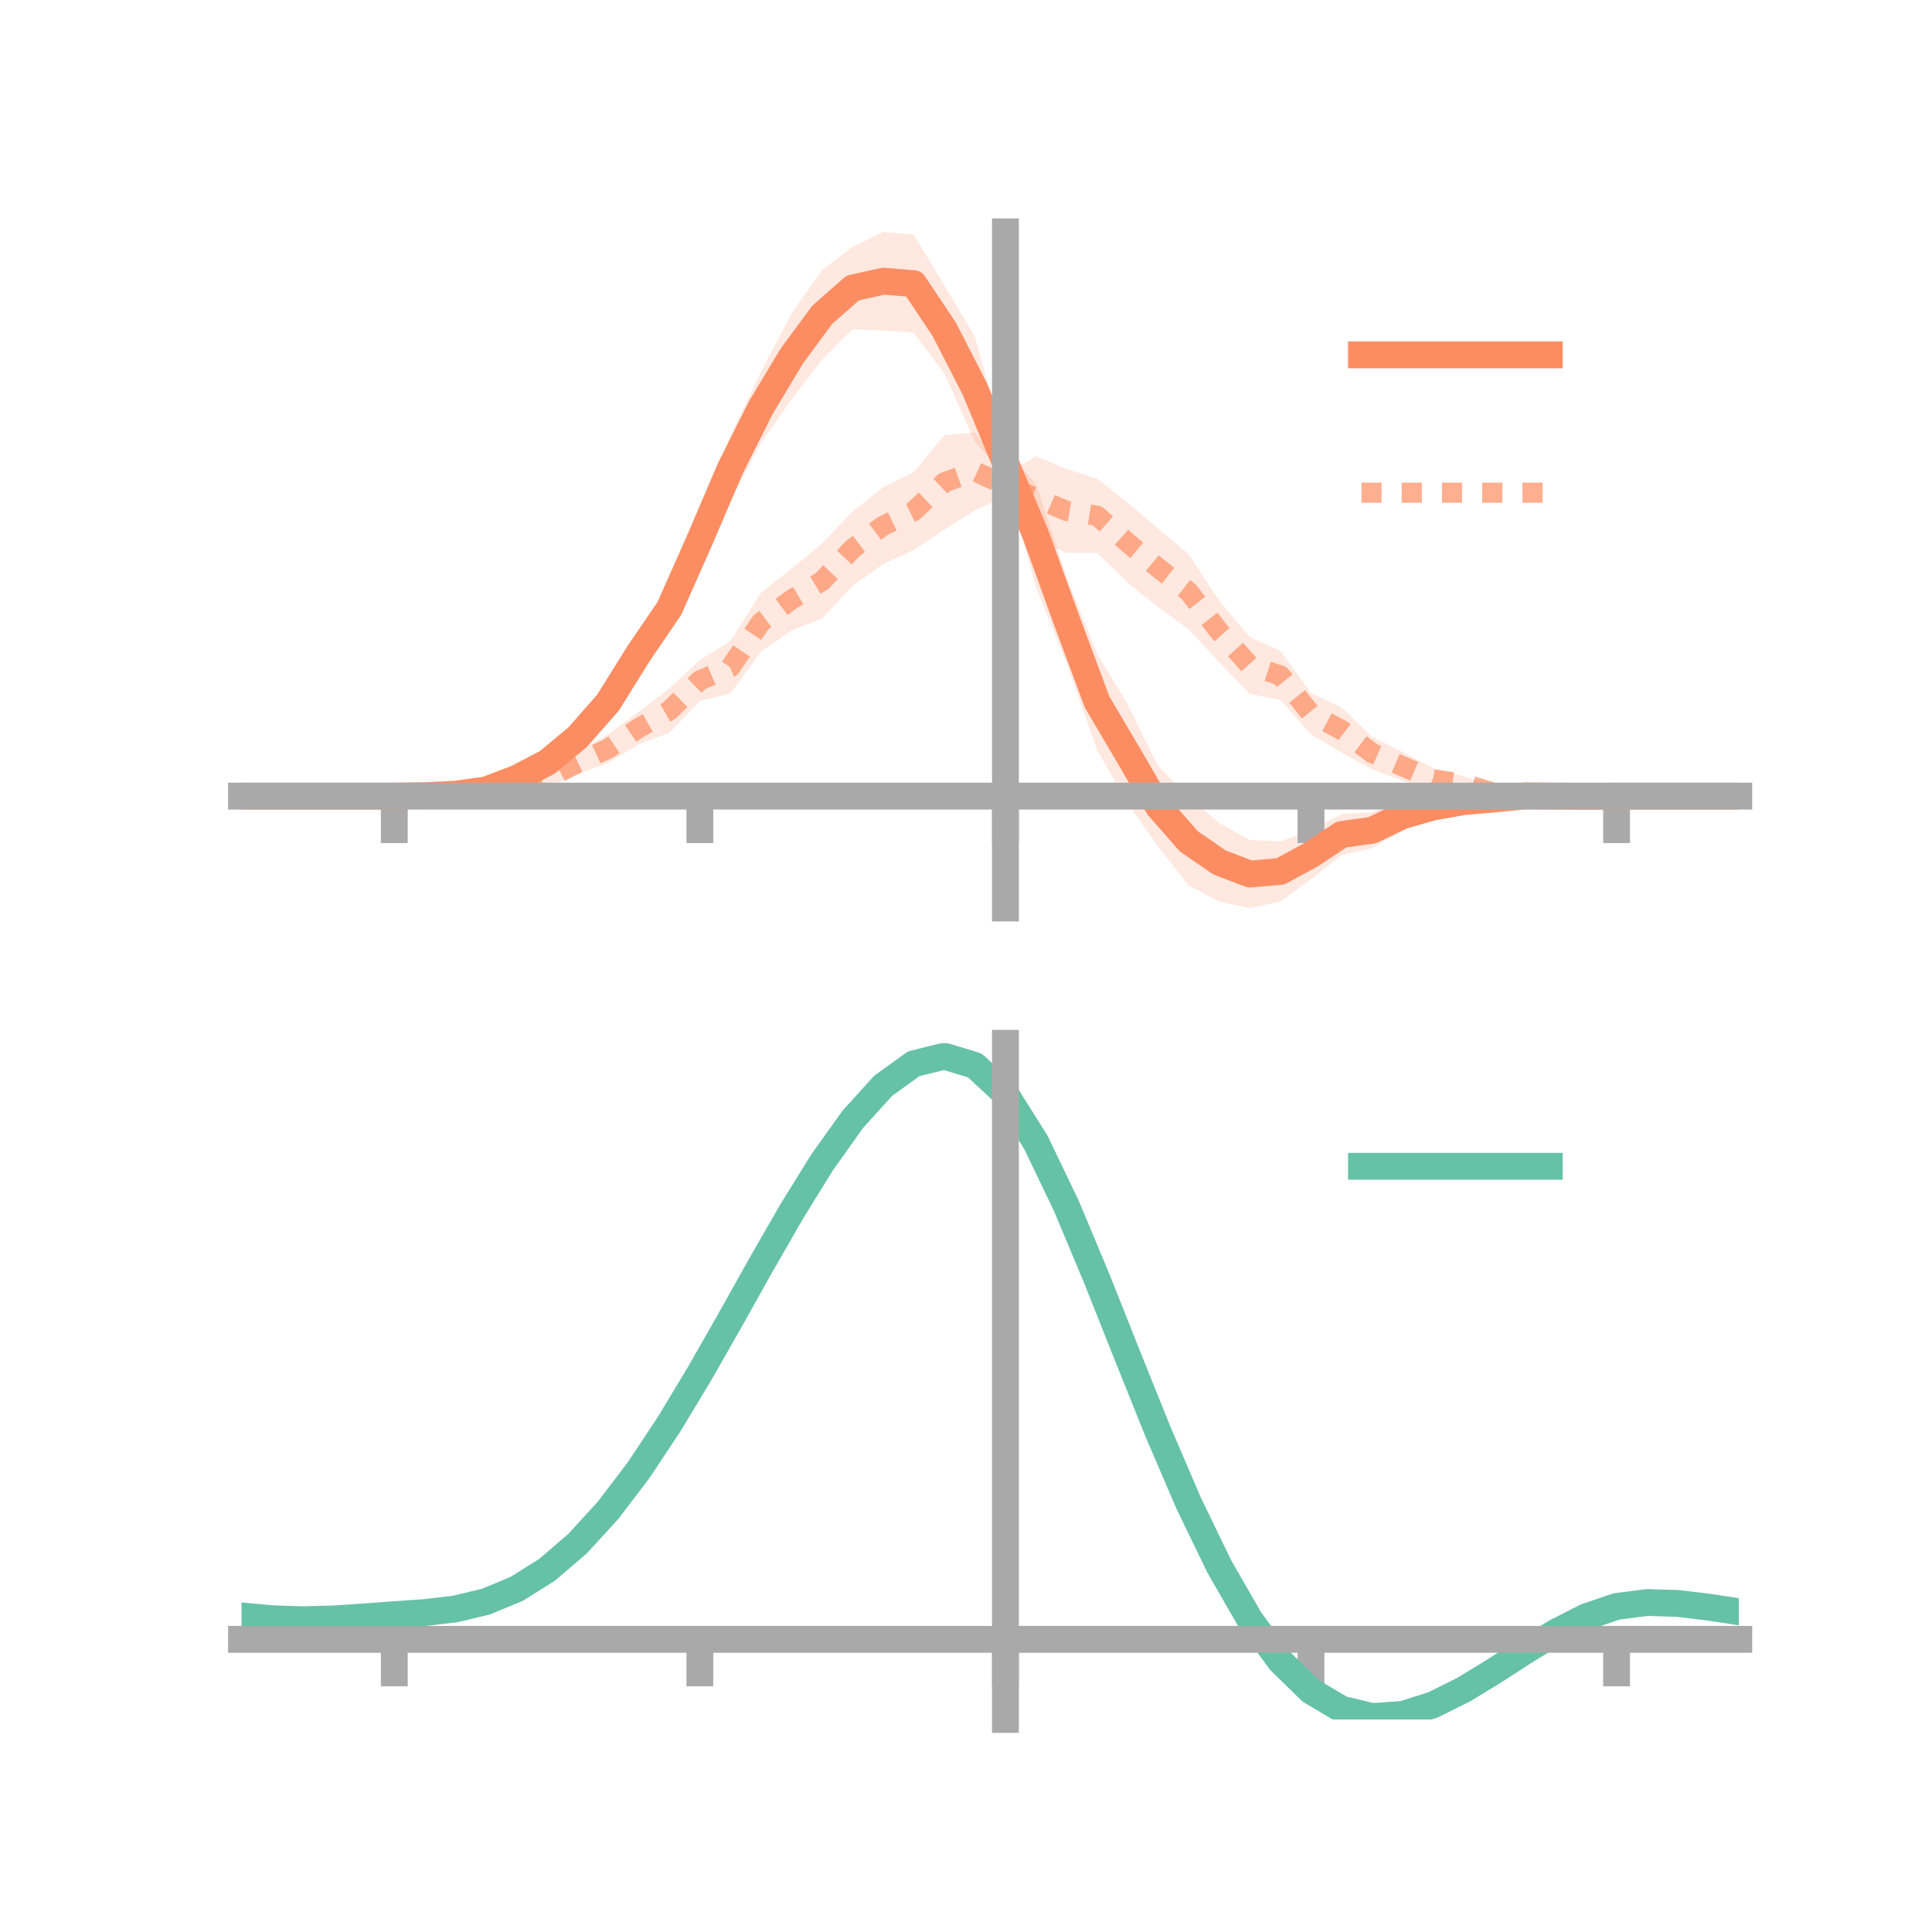 <?xml version="1.0" encoding="utf-8" standalone="no"?>
<!DOCTYPE svg PUBLIC "-//W3C//DTD SVG 1.1//EN"
  "http://www.w3.org/Graphics/SVG/1.1/DTD/svg11.dtd">
<!-- Created with matplotlib (https://matplotlib.org/) -->
<svg height="144pt" version="1.1" viewBox="0 0 144 144" width="144pt" xmlns="http://www.w3.org/2000/svg" xmlns:xlink="http://www.w3.org/1999/xlink">
 <defs>
  <style type="text/css">*{stroke-linecap:butt;stroke-linejoin:round;}</style>
 </defs>
 <g id="figure_1">
  <g id="patch_1">
   <path d="M 0 144 
L 144 144 
L 144 0 
L 0 0 
z
" style="fill:none;"/>
  </g>
  <g id="axes_1">
   <g id="patch_2">
    <path d="M 18 67.68 
L 129.6 67.68 
L 129.6 17.28 
L 18 17.28 
z
" style="fill:none;"/>
   </g>
   <g id="PolyCollection_1">
    <path clip-path="url(#p2567f056eb)" d="M 18 59.338 
L 18 59.338 
L 20.278 59.338 
L 22.555 59.338 
L 24.833 59.338 
L 27.11 59.338 
L 29.388 59.336 
L 31.665 59.245 
L 33.943 59.041 
L 36.22 58.55 
L 38.498 57.538 
L 40.776 56.056 
L 43.053 53.986 
L 45.331 51.078 
L 47.608 47.19 
L 49.886 43.615 
L 52.163 38.302 
L 54.441 32.456 
L 56.718 27.712 
L 58.996 23.369 
L 61.273 20.139 
L 63.551 18.399 
L 65.829 17.28 
L 68.106 17.493 
L 70.384 21.273 
L 72.661 25.089 
L 74.939 33.474 
L 77.216 36.068 
L 79.494 42.986 
L 81.771 48.744 
L 84.049 52.488 
L 86.327 57.106 
L 88.604 59.403 
L 90.882 61.351 
L 93.159 62.612 
L 95.437 62.703 
L 97.714 61.895 
L 99.992 60.671 
L 102.269 60.539 
L 104.547 59.695 
L 106.824 59.203 
L 109.102 59.034 
L 111.38 59.101 
L 113.657 59.018 
L 115.935 59.187 
L 118.212 59.299 
L 120.49 59.337 
L 122.767 59.338 
L 125.045 59.338 
L 127.322 59.338 
L 129.6 59.338 
L 129.6 59.338 
L 129.6 59.338 
L 127.322 59.338 
L 125.045 59.338 
L 122.767 59.338 
L 120.49 59.34 
L 118.212 59.406 
L 115.935 59.487 
L 113.657 59.625 
L 111.38 60.005 
L 109.102 60.462 
L 106.824 61.094 
L 104.547 61.888 
L 102.269 63.223 
L 99.992 63.73 
L 97.714 65.529 
L 95.437 67.195 
L 93.159 67.68 
L 90.882 67.204 
L 88.604 66.007 
L 86.327 63.106 
L 84.049 59.879 
L 81.771 55.904 
L 79.494 49.432 
L 77.216 43.764 
L 74.939 35.514 
L 72.661 32.9 
L 70.384 27.84 
L 68.106 24.793 
L 65.829 24.638 
L 63.551 24.537 
L 61.273 26.814 
L 58.996 29.773 
L 56.718 33.02 
L 54.441 37.335 
L 52.163 42.15 
L 49.886 47.105 
L 47.608 50.2 
L 45.331 53.629 
L 43.053 55.912 
L 40.776 57.605 
L 38.498 58.494 
L 36.22 59.21 
L 33.943 59.348 
L 31.665 59.364 
L 29.388 59.34 
L 27.11 59.338 
L 24.833 59.338 
L 22.555 59.338 
L 20.278 59.338 
L 18 59.338 
z
" style="fill:#fc8d62;fill-opacity:0.2;"/>
   </g>
   <g id="PolyCollection_2">
    <path clip-path="url(#p2567f056eb)" d="M 18 59.338 
L 18 59.338 
L 20.278 59.338 
L 22.555 59.338 
L 24.833 59.338 
L 27.11 59.338 
L 29.388 59.338 
L 31.665 59.247 
L 33.943 59.015 
L 36.22 58.753 
L 38.498 57.895 
L 40.776 57.436 
L 43.053 56.02 
L 45.331 54.734 
L 47.608 53.057 
L 49.886 51.323 
L 52.163 49.182 
L 54.441 47.786 
L 56.718 44.178 
L 58.996 42.382 
L 61.273 40.505 
L 63.551 38.13 
L 65.829 36.318 
L 68.106 35.191 
L 70.384 32.438 
L 72.661 32.222 
L 74.939 35.387 
L 77.216 33.997 
L 79.494 34.962 
L 81.771 35.675 
L 84.049 37.472 
L 86.327 39.411 
L 88.604 41.313 
L 90.882 44.795 
L 93.159 47.493 
L 95.437 48.519 
L 97.714 51.656 
L 99.992 52.73 
L 102.269 54.918 
L 104.547 56.052 
L 106.824 57.246 
L 109.102 57.854 
L 111.38 58.605 
L 113.657 58.868 
L 115.935 59.197 
L 118.212 59.258 
L 120.49 59.338 
L 122.767 59.338 
L 125.045 59.338 
L 127.322 59.338 
L 129.6 59.338 
L 129.6 59.338 
L 129.6 59.338 
L 127.322 59.338 
L 125.045 59.338 
L 122.767 59.338 
L 120.49 59.339 
L 118.212 59.409 
L 115.935 59.517 
L 113.657 59.452 
L 111.38 59.576 
L 109.102 58.979 
L 106.824 58.94 
L 104.547 58.183 
L 102.269 57.345 
L 99.992 56.093 
L 97.714 54.751 
L 95.437 52.174 
L 93.159 51.722 
L 90.882 49.362 
L 88.604 46.901 
L 86.327 45.255 
L 84.049 43.428 
L 81.771 41.205 
L 79.494 41.203 
L 77.216 40.211 
L 74.939 36.988 
L 72.661 38.035 
L 70.384 39.469 
L 68.106 40.996 
L 65.829 42.048 
L 63.551 43.658 
L 61.273 46.112 
L 58.996 46.994 
L 56.718 48.577 
L 54.441 51.695 
L 52.163 52.246 
L 49.886 54.615 
L 47.608 55.468 
L 45.331 56.863 
L 43.053 57.699 
L 40.776 58.67 
L 38.498 58.947 
L 36.22 59.304 
L 33.943 59.349 
L 31.665 59.398 
L 29.388 59.338 
L 27.11 59.338 
L 24.833 59.338 
L 22.555 59.338 
L 20.278 59.338 
L 18 59.338 
z
" style="fill:#fc8d62;fill-opacity:0.2;"/>
   </g>
   <g id="matplotlib.axis_1">
    <g id="xtick_1">
     <g id="line2d_1">
      <defs>
       <path d="M 0 0 
L 0 3.5 
" id="m560fd55d49" style="stroke:#a9a9a9;stroke-width:2;"/>
      </defs>
      <g>
       <use style="fill:#a9a9a9;stroke:#a9a9a9;stroke-width:2;" x="29.388" xlink:href="#m560fd55d49" y="59.338"/>
      </g>
     </g>
    </g>
    <g id="xtick_2">
     <g id="line2d_2">
      <g>
       <use style="fill:#a9a9a9;stroke:#a9a9a9;stroke-width:2;" x="52.163" xlink:href="#m560fd55d49" y="59.338"/>
      </g>
     </g>
    </g>
    <g id="xtick_3">
     <g id="line2d_3">
      <g>
       <use style="fill:#a9a9a9;stroke:#a9a9a9;stroke-width:2;" x="74.939" xlink:href="#m560fd55d49" y="59.338"/>
      </g>
     </g>
    </g>
    <g id="xtick_4">
     <g id="line2d_4">
      <g>
       <use style="fill:#a9a9a9;stroke:#a9a9a9;stroke-width:2;" x="97.714" xlink:href="#m560fd55d49" y="59.338"/>
      </g>
     </g>
    </g>
    <g id="xtick_5">
     <g id="line2d_5">
      <g>
       <use style="fill:#a9a9a9;stroke:#a9a9a9;stroke-width:2;" x="120.49" xlink:href="#m560fd55d49" y="59.338"/>
      </g>
     </g>
    </g>
   </g>
   <g id="matplotlib.axis_2"/>
   <g id="line2d_6">
    <path clip-path="url(#p2567f056eb)" d="M 18 59.338 
L 20.278 59.338 
L 22.555 59.338 
L 24.833 59.338 
L 27.11 59.338 
L 29.388 59.338 
L 31.665 59.304 
L 33.943 59.194 
L 36.22 58.88 
L 38.498 58.016 
L 40.776 56.83 
L 43.053 54.949 
L 45.331 52.353 
L 47.608 48.695 
L 49.886 45.36 
L 52.163 40.226 
L 54.441 34.895 
L 56.718 30.366 
L 58.996 26.571 
L 61.273 23.476 
L 63.551 21.468 
L 65.829 20.959 
L 68.106 21.143 
L 70.384 24.556 
L 72.661 28.995 
L 74.939 34.494 
L 77.216 39.916 
L 79.494 46.209 
L 81.771 52.324 
L 84.049 56.184 
L 86.327 60.106 
L 88.604 62.705 
L 90.882 64.277 
L 93.159 65.146 
L 95.437 64.949 
L 97.714 63.712 
L 99.992 62.2 
L 102.269 61.881 
L 104.547 60.792 
L 106.824 60.149 
L 109.102 59.748 
L 111.38 59.553 
L 113.657 59.321 
L 115.935 59.337 
L 118.212 59.352 
L 120.49 59.339 
L 122.767 59.338 
L 125.045 59.338 
L 127.322 59.338 
L 129.6 59.338 
" style="fill:none;stroke:#fc8d62;stroke-linecap:square;stroke-width:2;"/>
   </g>
   <g id="line2d_7">
    <path clip-path="url(#p2567f056eb)" d="M 18 59.338 
L 20.278 59.338 
L 22.555 59.338 
L 24.833 59.338 
L 27.11 59.338 
L 29.388 59.338 
L 31.665 59.323 
L 33.943 59.182 
L 36.22 59.029 
L 38.498 58.421 
L 40.776 58.053 
L 43.053 56.859 
L 45.331 55.798 
L 47.608 54.262 
L 49.886 52.969 
L 52.163 50.714 
L 54.441 49.74 
L 56.718 46.378 
L 58.996 44.688 
L 61.273 43.309 
L 63.551 40.894 
L 65.829 39.183 
L 68.106 38.093 
L 70.384 35.954 
L 72.661 35.129 
L 74.939 36.187 
L 77.216 37.104 
L 79.494 38.083 
L 81.771 38.44 
L 84.049 40.45 
L 86.327 42.333 
L 88.604 44.107 
L 90.882 47.079 
L 93.159 49.607 
L 95.437 50.346 
L 97.714 53.203 
L 99.992 54.411 
L 102.269 56.131 
L 104.547 57.118 
L 106.824 58.093 
L 109.102 58.416 
L 111.38 59.091 
L 113.657 59.16 
L 115.935 59.357 
L 118.212 59.333 
L 120.49 59.338 
L 122.767 59.338 
L 125.045 59.338 
L 127.322 59.338 
L 129.6 59.338 
" style="fill:none;stroke:#fc8d62;stroke-dasharray:1.5,1.5;stroke-dashoffset:0;stroke-opacity:0.7;stroke-width:1.5;"/>
   </g>
   <g id="patch_3">
    <path d="M 74.939 67.68 
L 74.939 17.28 
" style="fill:none;stroke:#a9a9a9;stroke-linecap:square;stroke-linejoin:miter;stroke-width:2;"/>
   </g>
   <g id="patch_4">
    <path d="M 129.6 67.68 
L 129.6 17.28 
" style="fill:none;"/>
   </g>
   <g id="patch_5">
    <path d="M 18 59.338 
L 129.6 59.338 
" style="fill:none;stroke:#a9a9a9;stroke-linecap:square;stroke-linejoin:miter;stroke-width:2;"/>
   </g>
   <g id="patch_6">
    <path d="M 18 17.28 
L 129.6 17.28 
" style="fill:none;"/>
   </g>
   <g id="legend_1">
    <g id="line2d_8">
     <path d="M 101.475 26.449 
L 115.475 26.449 
" style="fill:none;stroke:#fc8d62;stroke-linecap:square;stroke-width:2;"/>
    </g>
    <g id="line2d_9"/>
    <g id="text_1">
     <!--   -->
     <g transform="translate(121.075 28.899)scale(0.07 -0.07)">
      <defs>
       <path id="DejaVuSans-32"/>
      </defs>
      <use xlink:href="#DejaVuSans-32"/>
     </g>
    </g>
    <g id="line2d_10">
     <path d="M 101.475 36.724 
L 115.475 36.724 
" style="fill:none;stroke:#fc8d62;stroke-dasharray:1.5,1.5;stroke-dashoffset:0;stroke-opacity:0.7;stroke-width:1.5;"/>
    </g>
    <g id="line2d_11"/>
    <g id="text_2">
     <!--   -->
     <g transform="translate(121.075 39.174)scale(0.07 -0.07)">
      <use xlink:href="#DejaVuSans-32"/>
     </g>
    </g>
   </g>
  </g>
  <g id="axes_2">
   <g id="patch_7">
    <path d="M 18 128.16 
L 129.6 128.16 
L 129.6 77.76 
L 18 77.76 
z
" style="fill:none;"/>
   </g>
   <g id="PolyCollection_3">
    <path clip-path="url(#p4582c5b32c)" d="M 18 120.483 
L 18 120.4 
L 20.278 120.62 
L 22.555 120.696 
L 24.833 120.633 
L 27.11 120.474 
L 29.388 120.293 
L 31.665 120.134 
L 33.943 119.858 
L 36.22 119.306 
L 38.498 118.352 
L 40.776 116.903 
L 43.053 114.909 
L 45.331 112.362 
L 47.608 109.295 
L 49.886 105.774 
L 52.163 101.902 
L 54.441 97.808 
L 56.718 93.647 
L 58.996 89.592 
L 61.273 85.834 
L 63.551 82.57 
L 65.829 80.004 
L 68.106 78.335 
L 70.384 77.76 
L 72.661 78.465 
L 74.939 80.617 
L 77.216 84.297 
L 79.494 89.121 
L 81.771 94.648 
L 84.049 100.469 
L 86.327 106.223 
L 88.604 111.611 
L 90.882 116.397 
L 93.159 120.414 
L 95.437 123.562 
L 97.714 125.804 
L 99.992 127.164 
L 102.269 127.717 
L 104.547 127.572 
L 106.824 126.865 
L 109.102 125.749 
L 111.38 124.385 
L 113.657 122.937 
L 115.935 121.563 
L 118.212 120.416 
L 120.49 119.648 
L 122.767 119.358 
L 125.045 119.432 
L 127.322 119.716 
L 129.6 120.074 
L 129.6 120.185 
L 129.6 120.185 
L 127.322 119.853 
L 125.045 119.589 
L 122.767 119.526 
L 120.49 119.822 
L 118.212 120.6 
L 115.935 121.775 
L 113.657 123.195 
L 111.38 124.697 
L 109.102 126.111 
L 106.824 127.266 
L 104.547 128 
L 102.269 128.16 
L 99.992 127.619 
L 97.714 126.279 
L 95.437 124.085 
L 93.159 121.023 
L 90.882 117.129 
L 88.604 112.497 
L 86.327 107.282 
L 84.049 101.708 
L 81.771 96.064 
L 79.494 90.699 
L 77.216 86.015 
L 74.939 82.443 
L 72.661 80.358 
L 70.384 79.679 
L 68.106 80.237 
L 65.829 81.846 
L 63.551 84.314 
L 61.273 87.445 
L 58.996 91.044 
L 56.718 94.919 
L 54.441 98.891 
L 52.163 102.793 
L 49.886 106.481 
L 47.608 109.833 
L 45.331 112.757 
L 43.053 115.19 
L 40.776 117.107 
L 38.498 118.511 
L 36.22 119.445 
L 33.943 119.985 
L 31.665 120.251 
L 29.388 120.398 
L 27.11 120.563 
L 24.833 120.703 
L 22.555 120.753 
L 20.278 120.682 
L 18 120.483 
z
" style="fill:#66c2a5;fill-opacity:0.2;"/>
   </g>
   <g id="matplotlib.axis_3">
    <g id="xtick_6">
     <g id="line2d_12">
      <g>
       <use style="fill:#a9a9a9;stroke:#a9a9a9;stroke-width:2;" x="29.388" xlink:href="#m560fd55d49" y="122.187"/>
      </g>
     </g>
    </g>
    <g id="xtick_7">
     <g id="line2d_13">
      <g>
       <use style="fill:#a9a9a9;stroke:#a9a9a9;stroke-width:2;" x="52.163" xlink:href="#m560fd55d49" y="122.187"/>
      </g>
     </g>
    </g>
    <g id="xtick_8">
     <g id="line2d_14">
      <g>
       <use style="fill:#a9a9a9;stroke:#a9a9a9;stroke-width:2;" x="74.939" xlink:href="#m560fd55d49" y="122.187"/>
      </g>
     </g>
    </g>
    <g id="xtick_9">
     <g id="line2d_15">
      <g>
       <use style="fill:#a9a9a9;stroke:#a9a9a9;stroke-width:2;" x="97.714" xlink:href="#m560fd55d49" y="122.187"/>
      </g>
     </g>
    </g>
    <g id="xtick_10">
     <g id="line2d_16">
      <g>
       <use style="fill:#a9a9a9;stroke:#a9a9a9;stroke-width:2;" x="120.49" xlink:href="#m560fd55d49" y="122.187"/>
      </g>
     </g>
    </g>
   </g>
   <g id="matplotlib.axis_4"/>
   <g id="line2d_17">
    <path clip-path="url(#p4582c5b32c)" d="M 18 120.441 
L 20.278 120.651 
L 22.555 120.725 
L 24.833 120.668 
L 27.11 120.518 
L 29.388 120.345 
L 31.665 120.192 
L 33.943 119.922 
L 36.22 119.376 
L 38.498 118.432 
L 40.776 117.005 
L 43.053 115.05 
L 45.331 112.559 
L 47.608 109.564 
L 49.886 106.128 
L 52.163 102.348 
L 54.441 98.35 
L 56.718 94.283 
L 58.996 90.318 
L 61.273 86.639 
L 63.551 83.442 
L 65.829 80.925 
L 68.106 79.286 
L 70.384 78.72 
L 72.661 79.412 
L 74.939 81.53 
L 77.216 85.156 
L 79.494 89.91 
L 81.771 95.356 
L 84.049 101.089 
L 86.327 106.753 
L 88.604 112.054 
L 90.882 116.763 
L 93.159 120.719 
L 95.437 123.823 
L 97.714 126.042 
L 99.992 127.392 
L 102.269 127.938 
L 104.547 127.786 
L 106.824 127.066 
L 109.102 125.93 
L 111.38 124.541 
L 113.657 123.066 
L 115.935 121.669 
L 118.212 120.508 
L 120.49 119.735 
L 122.767 119.442 
L 125.045 119.51 
L 127.322 119.784 
L 129.6 120.129 
" style="fill:none;stroke:#66c2a5;stroke-linecap:square;stroke-width:2;"/>
   </g>
   <g id="patch_8">
    <path d="M 74.939 128.16 
L 74.939 77.76 
" style="fill:none;stroke:#a9a9a9;stroke-linecap:square;stroke-linejoin:miter;stroke-width:2;"/>
   </g>
   <g id="patch_9">
    <path d="M 129.6 128.16 
L 129.6 77.76 
" style="fill:none;"/>
   </g>
   <g id="patch_10">
    <path d="M 18 122.187 
L 129.6 122.187 
" style="fill:none;stroke:#a9a9a9;stroke-linecap:square;stroke-linejoin:miter;stroke-width:2;"/>
   </g>
   <g id="patch_11">
    <path d="M 18 77.76 
L 129.6 77.76 
" style="fill:none;"/>
   </g>
   <g id="legend_2">
    <g id="line2d_18">
     <path d="M 101.475 86.929 
L 115.475 86.929 
" style="fill:none;stroke:#66c2a5;stroke-linecap:square;stroke-width:2;"/>
    </g>
    <g id="line2d_19"/>
    <g id="text_3">
     <!--   -->
     <g transform="translate(121.075 89.379)scale(0.07 -0.07)">
      <use xlink:href="#DejaVuSans-32"/>
     </g>
    </g>
   </g>
  </g>
 </g>
 <defs>
  <clipPath id="p2567f056eb">
   <rect height="50.4" width="111.6" x="18" y="17.28"/>
  </clipPath>
  <clipPath id="p4582c5b32c">
   <rect height="50.4" width="111.6" x="18" y="77.76"/>
  </clipPath>
 </defs>
</svg>

